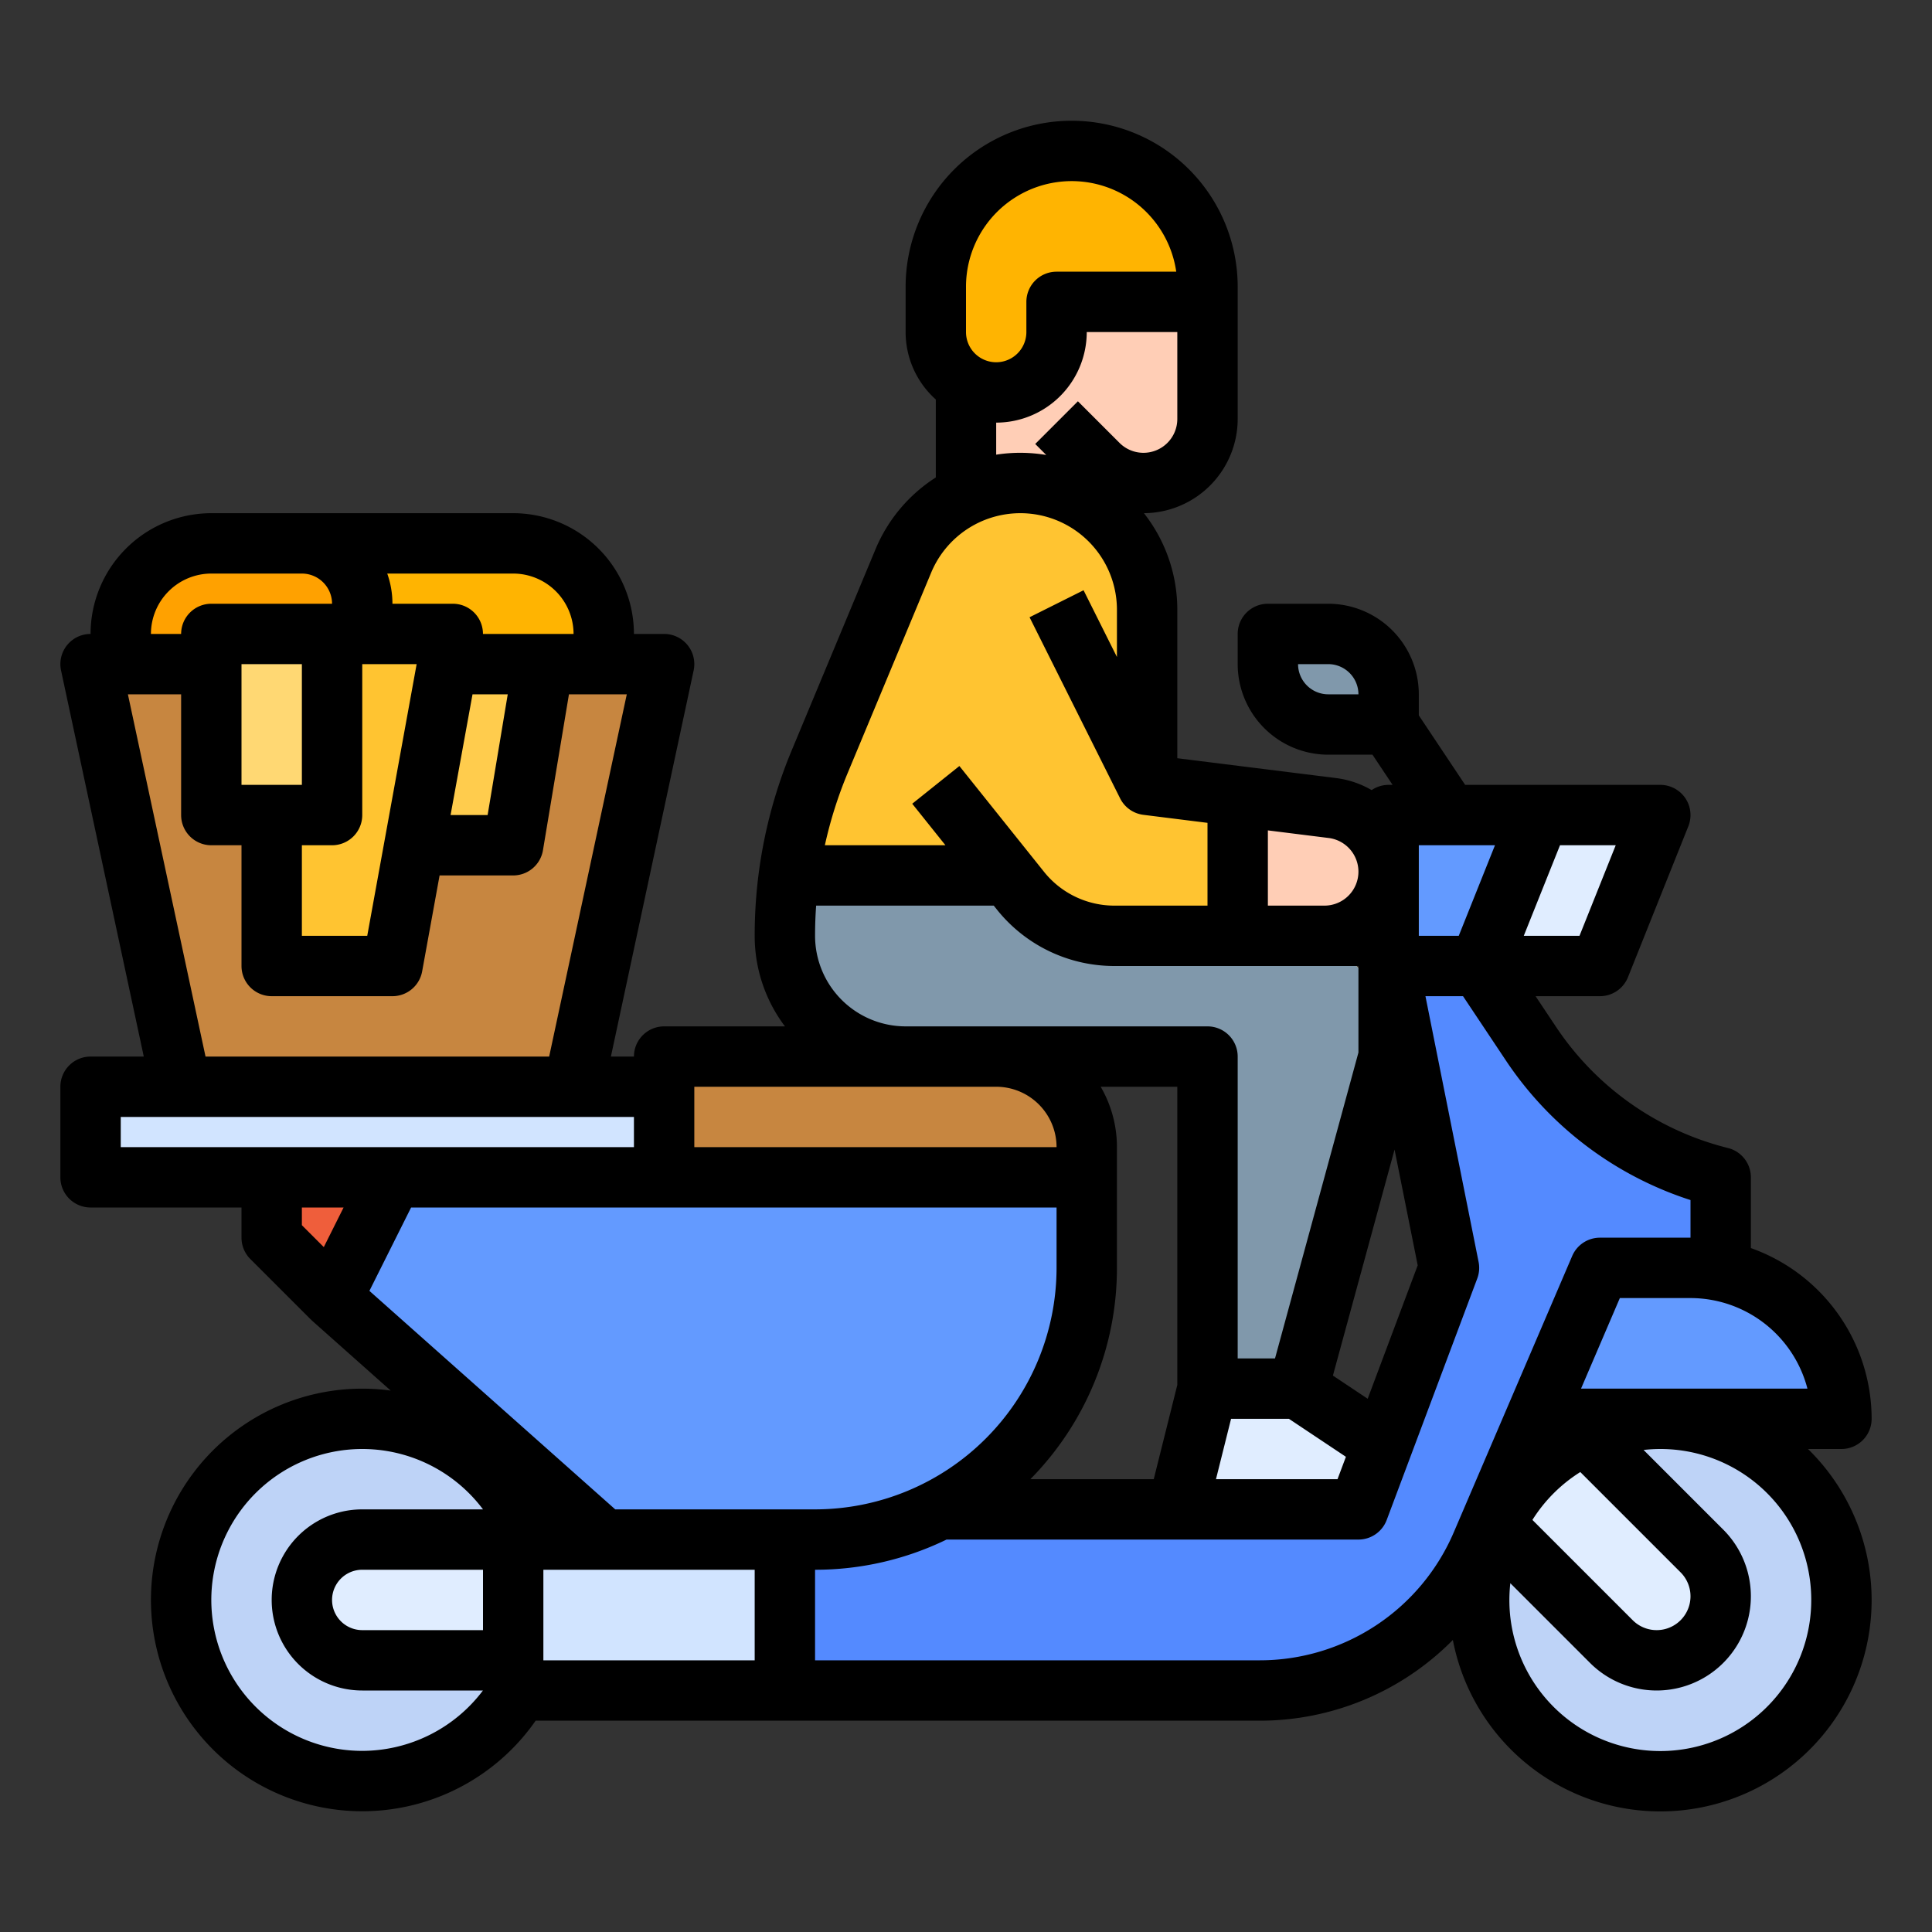<?xml version="1.0"?>
<svg xmlns="http://www.w3.org/2000/svg" id="filled_outline" data-name="filled outline" viewBox="0 0 512 512" width="512" height="512"><rect x="0" y="0" width="512" height="512" fill="#333333" stroke="none"/><polygon points="312 400 320 368 344 368 368 384 368 400 312 400" style="fill:#e0edff"/><path d="M256,80v64h40V126.455A16.948,16.948,0,0,0,303.029,128h0A16.971,16.971,0,0,0,320,111.029V80Z" style="fill:#ffceb6"/><path d="M284,40h0A36,36,0,0,1,320,76V80H280v8A16,16,0,0,1,264,104h0a16,16,0,0,1-16-16l0-12A36,36,0,0,1,284,40Z" style="fill:#ffb401"/><path d="M368,276.22a28.241,28.241,0,0,1-.99,7.43L344,368H320V280H240a31.991,31.991,0,0,1-32-32,120.466,120.466,0,0,1,9.23-46.15l22.15-53.17A33.602,33.602,0,0,1,304,161.6V208l24,3v37h11.78A28.201,28.201,0,0,1,368,276.22Z" style="fill:#ffc431"/><path d="M160,176v-8a24,24,0,0,0-24-24H80v32Z" style="fill:#ffb401"/><path d="M96,176V160a16,16,0,0,0-16-16H56a24,24,0,0,0-24,24v8Z" style="fill:#ffa100"/><polygon points="176 176 152 288 48 288 24 176 176 176" style="fill:#c78640"/><polygon points="104 224 136 224 144 176 104 176 104 224" style="fill:#ffcc4d"/><polygon points="72 168 72 256 104 256 120 168 72 168" style="fill:#ffc431"/><polygon points="88 344 72 328 72 312 104 312 88 344" style="fill:#ef5e3b"/><circle cx="440" cy="424" r="48" style="fill:#bed3f7"/><path d="M384,392l43.029,43.029a16.971,16.971,0,0,0,12,4.971h0A16.971,16.971,0,0,0,456,423.029v0a16.971,16.971,0,0,0-4.971-12L408,368Z" style="fill:#e0edff"/><path d="M400,336h48a40,40,0,0,1,40,40v0H400Z" style="fill:#639aff"/><path d="M208,448H333.799a64,64,0,0,0,58.825-38.789L424,336h32V312h0a85.319,85.319,0,0,1-50.297-35.445L392,256H368l16,80-24,64H208Z" style="fill:#548aff"/><circle cx="96" cy="424" r="48" style="fill:#bed3f7"/><path d="M104,312H288v24a72,72,0,0,1-72,72H160L88,344Z" style="fill:#639aff"/><path d="M288,312v-8a24,24,0,0,0-24-24H176v32Z" style="fill:#c78640"/><path d="M208,448H144a8,8,0,0,1-8-8V408h72Z" style="fill:#d1e4ff"/><path d="M136,440H96a16,16,0,0,1-16-16v0a16,16,0,0,1,16-16h40Z" style="fill:#e0edff"/><polygon points="368 256 368 216 440 216 424 256 368 256" style="fill:#639aff"/><path d="M328,248h23.004A16.996,16.996,0,0,0,368,231.004v0A16.996,16.996,0,0,0,353.112,214.139L328,211Z" style="fill:#ffceb6"/><path d="M368,276.22a28.241,28.241,0,0,1-.99,7.43L344,368H320V280H240a31.991,31.991,0,0,1-32-32,118.682,118.682,0,0,1,1.08-16H267.2l3.19,3.99A32.005,32.005,0,0,0,295.38,248h44.4A28.201,28.201,0,0,1,368,276.22Z" style="fill:#8098ab"/><path d="M336,168h16a16,16,0,0,1,16,16v8a0,0,0,0,1,0,0H352a16,16,0,0,1-16-16v-8A0,0,0,0,1,336,168Z" style="fill:#8098ab"/><rect x="56" y="168" width="32" height="48" style="fill:#ffd873"/><polygon points="392 256 408 216 440 216 424 256 392 256" style="fill:#e0edff"/><rect x="24" y="288" width="152" height="24" style="fill:#d1e4ff"/><path d="M496,376a48.076,48.076,0,0,0-32-45.248V312a8,8,0,0,0-6.06-7.761,77.163,77.163,0,0,1-45.581-32.121L406.948,264H424a8,8,0,0,0,7.428-5.029l16-40A8,8,0,0,0,440,208H388.281L376,189.578V184a24.027,24.027,0,0,0-24-24H336a8,8,0,0,0-8,8v8a24.027,24.027,0,0,0,24,24h11.719l5.333,8H368a7.961,7.961,0,0,0-4.501,1.387,24.821,24.821,0,0,0-9.395-3.186L312,200.938V161.6a41.382,41.382,0,0,0-8.848-25.603A24.997,24.997,0,0,0,328,111.029V76a44,44,0,0,0-88-0L240,88A23.943,23.943,0,0,0,248,105.87v20.658a41.529,41.529,0,0,0-16,19.072L209.846,198.769A127.356,127.356,0,0,0,200,248a39.79,39.79,0,0,0,8.022,24H176a8,8,0,0,0-8,8h-6.104l21.927-102.324A8,8,0,0,0,176,168h-8a32.036,32.036,0,0,0-32-32H56a32.036,32.036,0,0,0-32,32,8,8,0,0,0-7.822,9.676L38.104,280H24a8,8,0,0,0-8,8v24a8,8,0,0,0,8,8H64v8a7.999,7.999,0,0,0,2.343,5.657l16,16,.018-.018c.111.111.205.235.324.34l20.86,18.542A55.995,55.995,0,1,0,141.951,456H333.799A71.911,71.911,0,0,0,385.021,434.609,55.992,55.992,0,1,0,479.138,384H488A8,8,0,0,0,496,376ZM352,184a8.009,8.009,0,0,1-8-8h8a8.009,8.009,0,0,1,8,8Zm23.708,151.33-13.258,35.355-9.214-6.143,16.335-59.896ZM296,336V304a31.793,31.793,0,0,0-4.305-16H312v79.015L305.754,392H273.059A79.724,79.724,0,0,0,296,336Zm30.246,40h15.332l15.102,10.068L354.456,392H322.246ZM376,224h20.184l-9.6,24H376Zm42.584,24H403.816l9.6-24h14.767ZM360,231.004A9.006,9.006,0,0,1,351.004,240H336V220.062l16.12,2.015A9.009,9.009,0,0,1,360,231.004ZM256,76a28.001,28.001,0,0,1,55.715-4H280a8,8,0,0,0-8,8v8a8,8,0,0,1-16.0 0Zm8,36a24.027,24.027,0,0,0,24-24h24v23.029a8.971,8.971,0,0,1-15.314,6.343l-11.029-11.029-11.313,11.313,2.919,2.919A41.487,41.487,0,0,0,264,120.492Zm-17.23,39.753A25.6,25.6,0,0,1,296,161.6v12.512l-8.845-17.689-14.311,7.155,24,48a7.999,7.999,0,0,0,6.163,4.36L320,218.062V240H295.38a23.883,23.883,0,0,1-18.741-9.007l-22.392-27.99-12.494,9.995L250.555,224H218.597a111.997,111.997,0,0,1,6.019-19.077ZM216,248q0-4.02.286-8H263.355l.79.988A39.805,39.805,0,0,0,295.38,256H360v22.929L337.89,360H328V280a8,8,0,0,0-8-8H240A24.027,24.027,0,0,1,216,248Zm48,40a16.018,16.018,0,0,1,16,16H184V288ZM152,168H127.989A7.979,7.979,0,0,0,120,160H104a23.884,23.884,0,0,0-1.376-8H136A16.018,16.018,0,0,1,152,168Zm-26.778,16h9.334l-5.333,32h-9.819ZM64,208V176H80v32Zm16,16h8a8,8,0,0,0,8-8V176h14.414L97.323,248H80ZM56,152H80a8.009,8.009,0,0,1,8,8H56a8,8,0,0,0-8,8H40A16.018,16.018,0,0,1,56,152ZM33.896,184H48v32a8,8,0,0,0,8,8h8v32a8,8,0,0,0,8,8h32a8.001,8.001,0,0,0,7.871-6.569L116.495,232H136a8,8,0,0,0,7.891-6.685L150.777,184H166.104l-20.571,96H54.467ZM32,296H168v8H32Zm48,24H91.056l-5.247,10.495L80,324.687Zm28.944,0H280v16a64.073,64.073,0,0,1-64,64H163.042l-65.144-57.906ZM128,432H96a8,8,0,0,1,0-16h32ZM96,464a40,40,0,1,1,32.002-64H96a24,24,0,0,0,0,48h31.985A40.16,40.16,0,0,1,96,464Zm104-24H144V416h56Zm133.799,0H216V416a79.514,79.514,0,0,0,34.846-8H360a8,8,0,0,0,7.491-5.191l24-64a8.005,8.005,0,0,0,.354-4.378L377.758,264h9.96l11.329,16.993A93.103,93.103,0,0,0,448,318.028V328H424a8,8,0,0,0-7.353,4.849l-31.376,73.211A55.937,55.937,0,0,1,333.799,440Zm84.995-49.893L445.373,416.686A8.971,8.971,0,0,1,432.686,429.373L406.107,402.794A40.301,40.301,0,0,1,418.794,390.107ZM480,424a40,40,0,1,1-79.748-4.435L421.373,440.686A24.97,24.97,0,1,0,456.686,405.373l-21.121-21.121A39.957,39.957,0,0,1,480,424Zm-61.01-56,10.286-24H448a32.058,32.058,0,0,1,30.988,24Z"/></svg>
